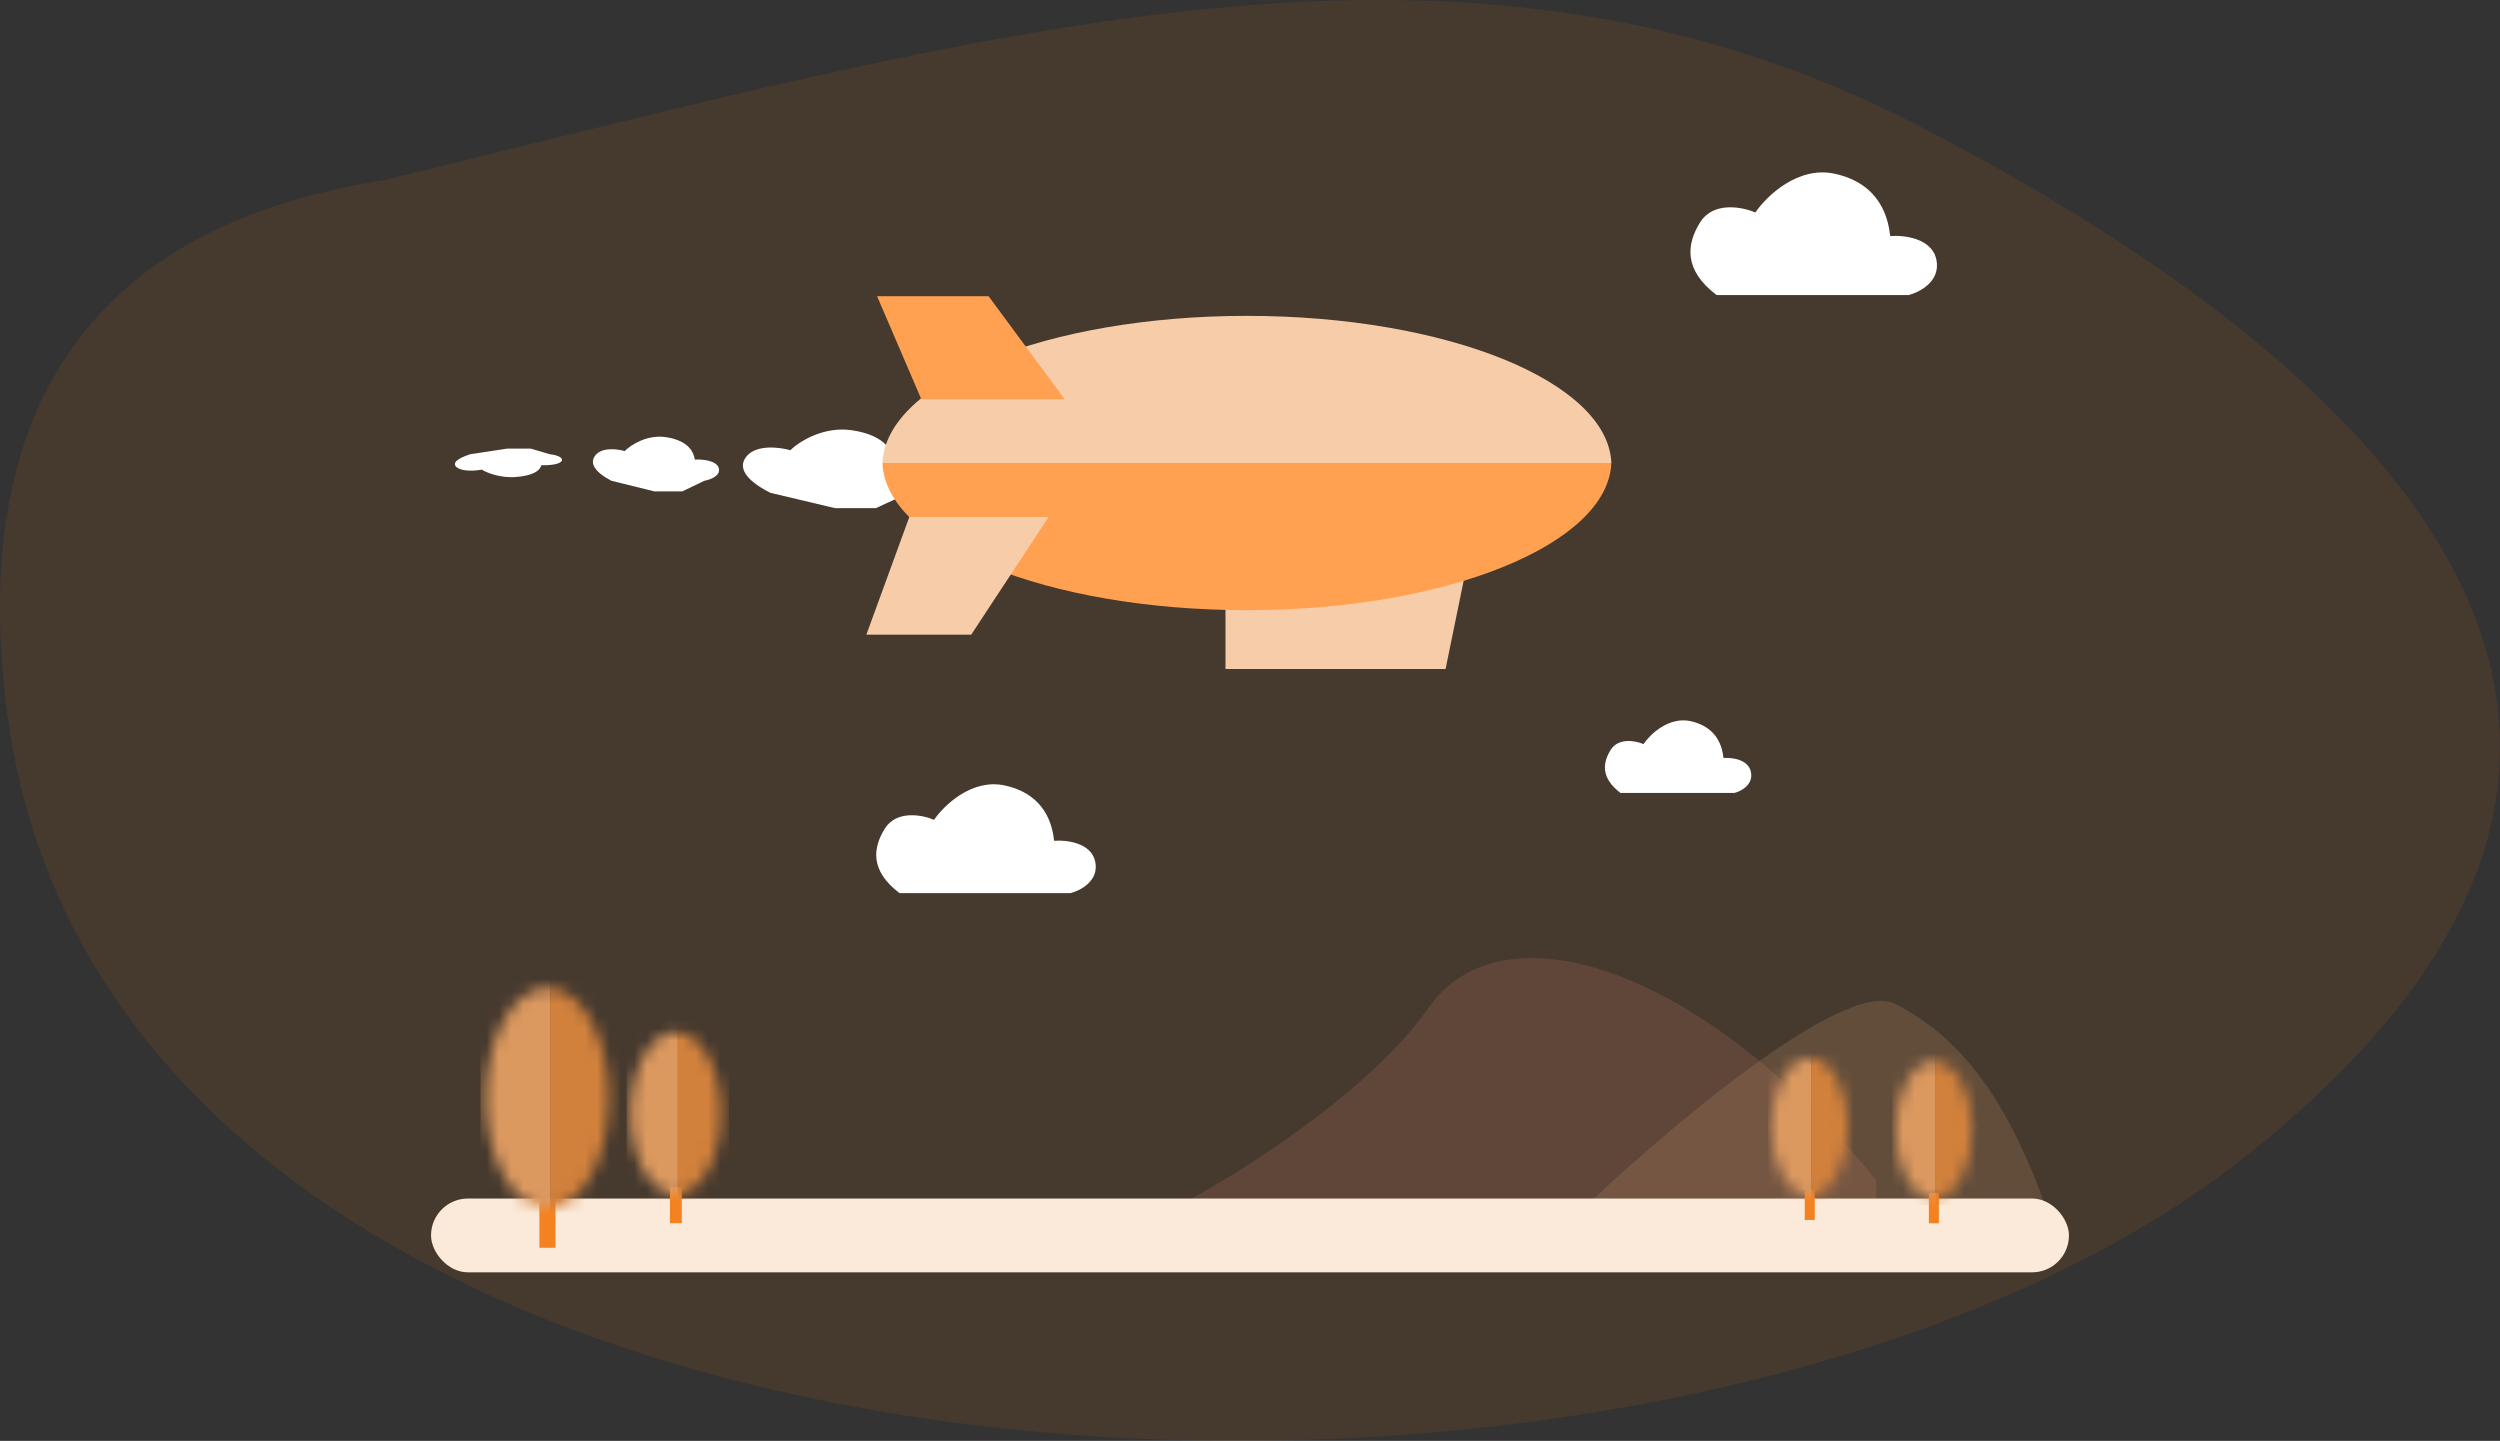 <svg width="203" height="117" viewBox="0 0 203 117" fill="none" xmlns="http://www.w3.org/2000/svg">
<rect x="0" y="0" width="203" height="117" fill="#333333" stroke="none"/>
<path opacity="0.1" d="M0.615 58.108C-3.799 24.993 16.484 16.975 31.095 14.648C81.101 2.438 118.898 -8.899 155.872 10.254C183.507 24.569 230.107 55.821 182.542 93.755C135.393 131.357 9.664 125.986 0.615 58.108Z" fill="#F27205"/>
<path opacity="0.2" d="M153.885 81.513C149.705 79.377 134.876 92.062 127.984 98.672H162.974H166.357C162.974 89.006 159.111 84.182 153.885 81.513Z" fill="#D59E6F"/>
<path d="M138.035 18.075C136.955 19.826 136.686 21.905 139.385 23.957H154.985C155.885 23.729 157.595 22.835 157.235 21.085C156.875 19.334 154.585 19.078 153.485 19.17C153.335 17.802 152.735 14.929 148.985 14.109C145.985 13.452 143.435 15.932 142.535 17.255C141.485 16.799 139.115 16.324 138.035 18.075Z" fill="white"/>
<path d="M60.686 36.981C59.849 37.885 60.461 38.957 62.553 40.016L67.79 41.258H71.128L73.815 40.016C74.512 39.898 75.837 39.437 75.558 38.534C75.279 37.63 73.505 37.499 72.653 37.546C72.537 36.84 72.072 35.358 69.168 34.935C66.844 34.596 64.869 35.876 64.171 36.558C63.358 36.323 61.522 36.078 60.686 36.981Z" fill="white"/>
<path d="M48.388 36.923C47.827 37.553 48.237 38.3 49.64 39.038L53.154 39.904H55.394L57.196 39.038C57.664 38.956 58.553 38.635 58.365 38.005C58.178 37.376 56.988 37.284 56.417 37.317C56.339 36.825 56.027 35.792 54.078 35.497C52.519 35.261 51.194 36.153 50.726 36.628C50.181 36.464 48.949 36.294 48.388 36.923Z" fill="white"/>
<path d="M37.139 37.982C36.663 37.653 37.011 37.263 38.202 36.878L41.186 36.426H43.087L44.618 36.878C45.015 36.921 45.769 37.089 45.611 37.417C45.452 37.745 44.441 37.793 43.956 37.776C43.89 38.033 43.625 38.572 41.971 38.726C40.647 38.849 39.522 38.384 39.125 38.136C38.661 38.221 37.616 38.31 37.139 37.982Z" fill="white"/>
<path d="M130.778 60.904C130.136 61.94 129.976 63.17 131.579 64.384H140.84C141.374 64.249 142.389 63.721 142.175 62.685C141.962 61.649 140.602 61.498 139.949 61.552C139.86 60.742 139.504 59.043 137.278 58.557C135.497 58.169 133.983 59.636 133.449 60.419C132.826 60.149 131.419 59.868 130.778 60.904Z" fill="white"/>
<path d="M71.837 67.3C70.876 68.854 70.635 70.7 73.039 72.52H86.93C87.732 72.318 89.254 71.525 88.934 69.971C88.613 68.417 86.574 68.191 85.595 68.272C85.461 67.058 84.927 64.508 81.588 63.78C78.916 63.197 76.646 65.398 75.844 66.572C74.909 66.167 72.799 65.746 71.837 67.3Z" fill="white"/>
<path d="M115.992 81.835C111.116 88.801 100.175 95.591 95.314 98.115L152.342 99.251V95.843C138.629 78.806 122.086 73.127 115.992 81.835Z" fill="#C77C67" fill-opacity="0.2"/>
<rect x="35" y="97.32" width="133" height="5.993" rx="2.996" fill="#FBE9D9"/>
<rect x="43.799" y="97.336" width="1.306" height="3.983" fill="#F58220"/>
<mask id="mask0_1713_2689" style="mask-type:alpha" maskUnits="userSpaceOnUse" x="39" y="80" width="11" height="19">
<ellipse cx="44.452" cy="89.172" rx="8.961" ry="5.005" transform="rotate(90 44.452 89.172)" fill="#C4C4C4"/>
</mask>
<g mask="url(#mask0_1713_2689)">
<rect x="44.67" y="79.015" width="5.658" height="19.914" fill="#D2813C"/>
<rect width="5.658" height="19.914" transform="matrix(-1 0 0 1 44.67 79.015)" fill="#DC995F"/>
</g>
<rect x="54.4" y="96.394" width="0.961" height="2.931" fill="#F58220"/>
<mask id="mask1_1713_2689" style="mask-type:alpha" maskUnits="userSpaceOnUse" x="51" y="83" width="8" height="14">
<ellipse cx="54.881" cy="90.391" rx="6.594" ry="3.683" transform="rotate(90 54.881 90.391)" fill="#C4C4C4"/>
</mask>
<g mask="url(#mask1_1713_2689)">
<rect x="55.041" y="82.918" width="4.164" height="14.654" fill="#D2813C"/>
<rect width="4.164" height="14.654" transform="matrix(-1 0 0 1 55.041 82.918)" fill="#DC995F"/>
</g>
<rect x="156.625" y="96.848" width="0.813" height="2.48" fill="#F58220"/>
<mask id="mask2_1713_2689" style="mask-type:alpha" maskUnits="userSpaceOnUse" x="153" y="86" width="8" height="12">
<ellipse cx="157.031" cy="91.76" rx="5.58" ry="3.116" transform="rotate(90 157.031 91.76)" fill="#C4C4C4"/>
</mask>
<g mask="url(#mask2_1713_2689)">
<rect x="157.167" y="85.437" width="3.523" height="12.399" fill="#D2813C"/>
<rect width="3.523" height="12.399" transform="matrix(-1 0 0 1 157.167 85.437)" fill="#DC995F"/>
</g>
<rect x="146.546" y="96.579" width="0.813" height="2.48" fill="#F58220"/>
<mask id="mask3_1713_2689" style="mask-type:alpha" maskUnits="userSpaceOnUse" x="143" y="85" width="8" height="13">
<ellipse cx="146.952" cy="91.494" rx="5.58" ry="3.116" transform="rotate(90 146.952 91.494)" fill="#C4C4C4"/>
</mask>
<g mask="url(#mask3_1713_2689)">
<rect x="147.088" y="85.171" width="3.523" height="12.399" fill="#D2813C"/>
<rect width="3.523" height="12.399" transform="matrix(-1 0 0 1 147.088 85.171)" fill="#DC995F"/>
</g>
<path d="M99.51 54.324V49.002L119.095 45.96L117.38 54.324H99.51Z" fill="#F7CCA8"/>
<path fill-rule="evenodd" clip-rule="evenodd" d="M130.843 37.598H71.658C71.916 30.98 85.066 25.648 101.25 25.648C117.434 25.648 130.585 30.98 130.843 37.598Z" fill="#F7CCA8"/>
<path fill-rule="evenodd" clip-rule="evenodd" d="M130.839 37.597H71.654C71.913 44.214 85.063 49.546 101.247 49.546C117.431 49.546 130.581 44.214 130.839 37.597Z" fill="#FFA151"/>
<path d="M80.273 24.054H71.219L74.812 32.418H86.453L80.273 24.054Z" fill="#FFA151"/>
<path d="M70.348 51.535L73.838 41.977H85.147L78.864 51.535H70.348Z" fill="#F7CCA8"/>
</svg>
